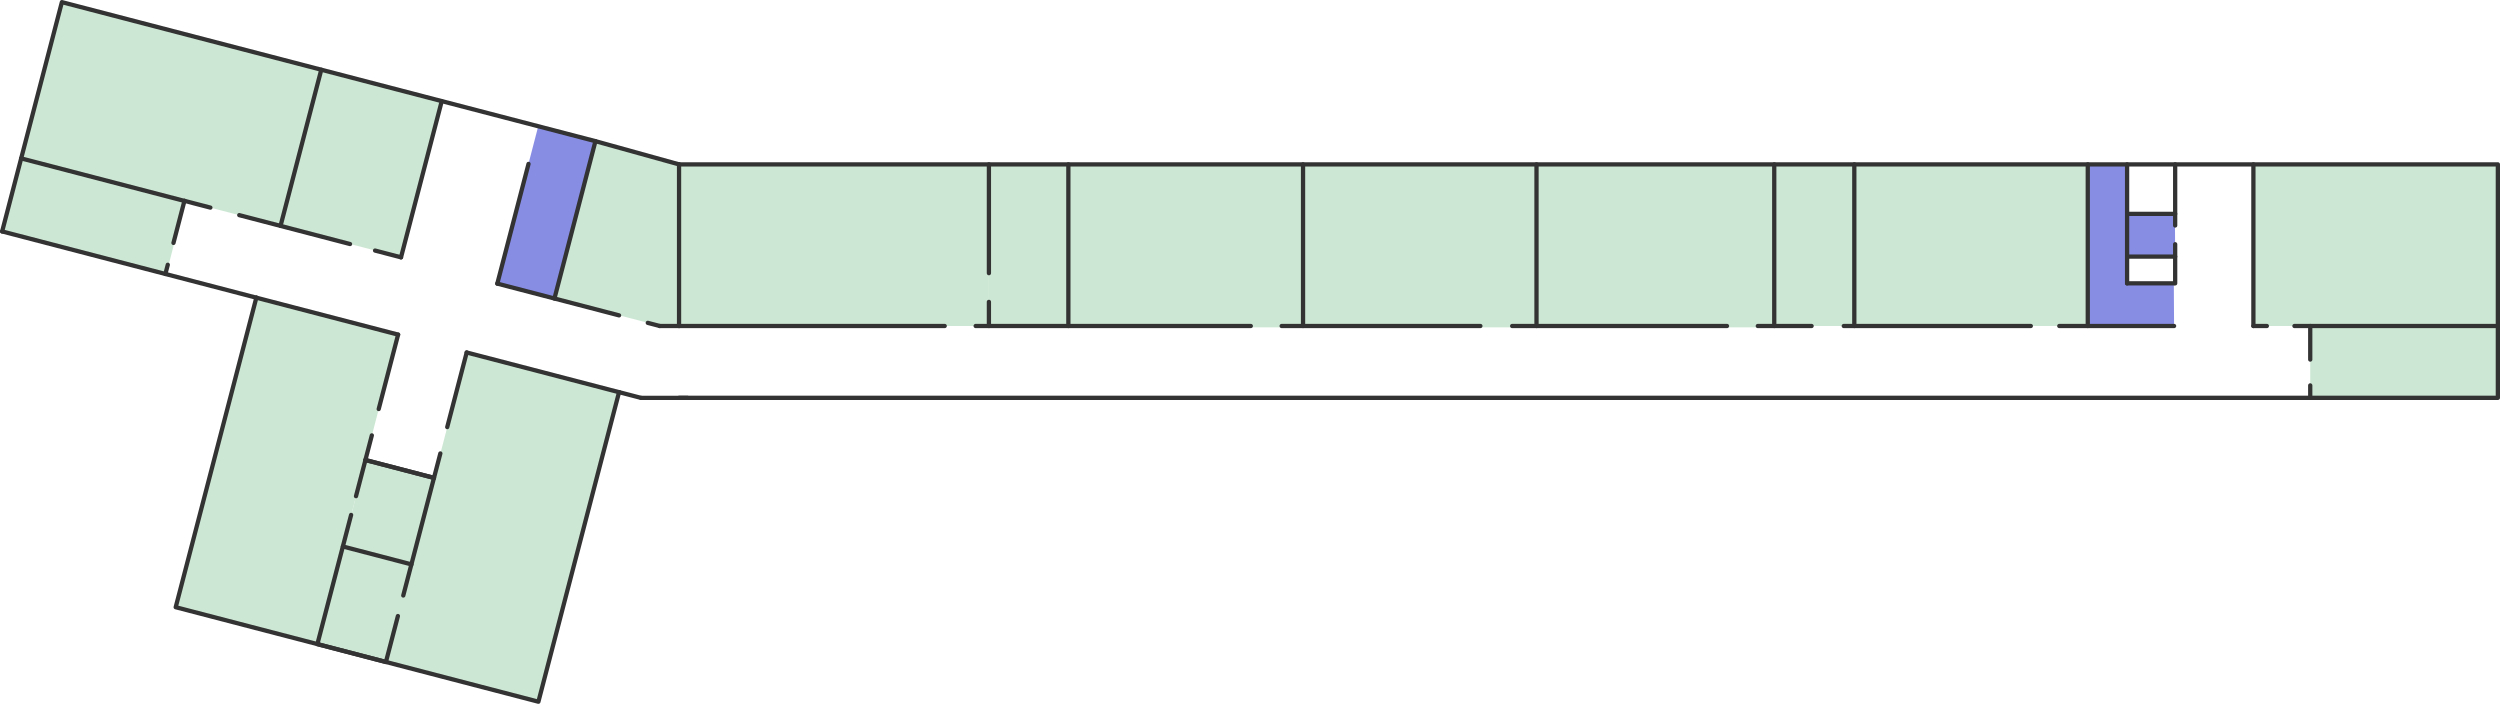 <svg xmlns="http://www.w3.org/2000/svg" viewBox="0 0 4090.58 1151.66">
  <defs>
    <style>.cls-1{fill:#cce7d3;}.cls-2{fill:#888de4;}.cls-3{fill:none;stroke:#333;stroke-linecap:round;stroke-linejoin:round;stroke-width:7px;}</style>
  </defs>
  <g id="Layer_2" data-name="Layer 2">
    <g id="Pietro_1" data-name="Pietro 1">
      <g id="Classes">
        <rect class="cls-1" x="1111.08" y="268.96" width="507" height="264.44"/>
        <rect class="cls-1" x="60.94" y="54.42" width="438.41" height="264.29" transform="translate(55.99 -64.51) rotate(14.58)"/>
        <rect class="cls-1" x="14.52" y="292" width="276.22" height="122.85" transform="matrix(0.97, 0.25, -0.25, 0.97, 93.88, -27.04)"/>
        <rect class="cls-1" x="489.1" y="135.27" width="203.72" height="264.29" transform="translate(86.35 -140.15) rotate(14.58)"/>
        <rect class="cls-1" x="349.47" y="508.88" width="239.94" height="523.26" transform="translate(209.08 -93.36) rotate(14.58)"/>
        <rect class="cls-1" x="538.59" y="906.19" width="119.37" height="165.42" transform="translate(268.2 -118.76) rotate(14.58)"/>
        <rect class="cls-1" x="577.78" y="764.99" width="115.94" height="146.04" transform="translate(231.42 -133.05) rotate(14.58)"/>
        <rect class="cls-1" x="693.57" y="600.74" width="257.63" height="523.48" transform="translate(243.59 -179.25) rotate(14.58)"/>
        <polyline class="cls-1" points="1060.28 528.22 1071.77 531.21 1071.77 531.36 1110.88 531.36 1110.88 268.81 1111.18 267.69 1110.88 267.61 1110.88 266.92 1108.22 266.92 973.68 231.92 907 488.31 927.34 493.6 927.33 493.64 1010.5 515.28"/>
        <rect class="cls-1" x="1618.08" y="268.96" width="130" height="264.44"/>
        <rect class="cls-1" x="1748.08" y="271.19" width="384" height="264.44"/>
        <rect class="cls-1" x="2132.08" y="271.19" width="382" height="264.44"/>
        <rect class="cls-1" x="2514.08" y="271.19" width="389" height="264.44"/>
        <rect class="cls-1" x="2903.08" y="268.96" width="131" height="264.44"/>
        <rect class="cls-1" x="3034.08" y="268.96" width="382" height="264.44"/>
        <rect class="cls-1" x="3687.08" y="268.96" width="400" height="264.44"/>
        <rect class="cls-1" x="3780.08" y="533.41" width="307" height="117.56"/>
      </g>
      <g id="Stairs">
        <polygon class="cls-2" points="813.71 464.06 880.4 207.66 973.18 231.79 907 488.31 813.71 464.06"/>
        <polygon class="cls-2" points="3557.3 533.4 3556.86 463.06 3482.54 463.06 3482.28 268.96 3416.08 268.96 3416.08 533.41 3474.19 533.4 3474.19 533.41 3557.3 533.4"/>
        <polygon class="cls-2" points="3480.41 419.86 3480.42 349.96 3558.66 349.96 3559.08 419.86 3480.41 419.86"/>
      </g>
      <g id="Lines">
        <polyline class="cls-3" points="1111.08 268.96 4087.08 268.96 4087.08 650.96 1111.08 650.96"/>
        <line class="cls-3" x1="1111.08" y1="533.41" x2="1111.08" y2="268.96"/>
        <line class="cls-3" x1="1618.08" y1="446.96" x2="1618.08" y2="268.96"/>
        <line class="cls-3" x1="1618.08" y1="533.41" x2="1618.08" y2="493.96"/>
        <line class="cls-3" x1="1748.08" y1="533.41" x2="1748.08" y2="268.96"/>
        <line class="cls-3" x1="2132.08" y1="533.41" x2="2132.08" y2="268.96"/>
        <line class="cls-3" x1="2514.08" y1="533.41" x2="2514.08" y2="268.96"/>
        <line class="cls-3" x1="2903.08" y1="533.41" x2="2903.08" y2="268.96"/>
        <line class="cls-3" x1="3034.08" y1="533.41" x2="3034.08" y2="268.96"/>
        <line class="cls-3" x1="3416.08" y1="533.41" x2="3416.08" y2="268.96"/>
        <line class="cls-3" x1="3480.42" y1="463.63" x2="3480.42" y2="268.96"/>
        <line class="cls-3" x1="3559.08" y1="368.96" x2="3559.08" y2="268.96"/>
        <line class="cls-3" x1="3559.08" y1="463.63" x2="3559.08" y2="399.63"/>
        <line class="cls-3" x1="3687.08" y1="533.41" x2="3687.08" y2="268.96"/>
        <line class="cls-3" x1="3780.08" y1="588.3" x2="3780.08" y2="533.41"/>
        <line class="cls-3" x1="3780.08" y1="650.96" x2="3780.08" y2="630.63"/>
        <line class="cls-3" x1="419.44" y1="487.07" x2="651.41" y2="547.51"/>
        <polyline class="cls-3" points="1012.92 641.71 880.95 1148.16 287.48 993.52 419.44 487.06"/>
        <line class="cls-3" x1="763.61" y1="576.74" x2="1012.92" y2="641.71"/>
        <line class="cls-3" x1="710.08" y1="781.96" x2="659.85" y2="974.37"/>
        <line class="cls-3" x1="597.95" y1="752.69" x2="710.08" y2="781.96"/>
        <line class="cls-3" x1="561.05" y1="894.18" x2="673.18" y2="923.46"/>
        <line class="cls-3" x1="582.5" y1="811.86" x2="597.95" y2="752.69"/>
        <polyline class="cls-3" points="651.07 1008 631.43 1083.2 519.3 1053.93 574.5 842.53"/>
        <line class="cls-3" x1="974.29" y1="230.98" x2="1111.08" y2="268.96"/>
        <line class="cls-3" x1="3.5" y1="378.68" x2="419.44" y2="487.07"/>
        <polyline class="cls-3" points="907.2 488.46 974.29 230.98 101.26 3.5 3.5 378.68"/>
        <line class="cls-3" x1="1111.08" y1="533.41" x2="1079.51" y2="533.41"/>
        <line class="cls-3" x1="1124.86" y1="651.03" x2="1048.91" y2="651.03"/>
        <line class="cls-3" x1="274.54" y1="433.21" x2="270.62" y2="448.26"/>
        <line class="cls-3" x1="301.75" y1="328.74" x2="283.85" y2="397.45"/>
        <line class="cls-3" x1="34.64" y1="259.17" x2="301.75" y2="328.74"/>
        <line class="cls-3" x1="1012.73" y1="641.59" x2="1048.54" y2="650.93"/>
        <line class="cls-3" x1="459.02" y1="369.64" x2="525.65" y2="114.19"/>
        <line class="cls-3" x1="619.65" y1="669.27" x2="651.41" y2="547.51"/>
        <polyline class="cls-3" points="720.52 741.93 710.09 781.94 597.9 752.67 608.41 712.38"/>
        <line class="cls-3" x1="763.6" y1="576.77" x2="731.77" y2="698.82"/>
        <line class="cls-3" x1="656.15" y1="421.05" x2="613.7" y2="409.98"/>
        <line class="cls-3" x1="1012.92" y1="516.02" x2="813.71" y2="464.06"/>
        <line class="cls-3" x1="1079.51" y1="533.39" x2="1059.93" y2="528.28"/>
        <line class="cls-3" x1="722.77" y1="165.6" x2="656.15" y2="421.05"/>
        <line class="cls-3" x1="864.79" y1="268.21" x2="813.71" y2="464.06"/>
        <line class="cls-3" x1="344.23" y1="339.7" x2="301.78" y2="328.63"/>
        <line class="cls-3" x1="572.73" y1="399.3" x2="391.48" y2="352.02"/>
        <line class="cls-3" x1="3754.25" y1="533.41" x2="4087.08" y2="533.41"/>
        <line class="cls-3" x1="3687.08" y1="533.41" x2="3709.08" y2="533.41"/>
        <line class="cls-3" x1="3480.42" y1="463.63" x2="3556.86" y2="463.63"/>
        <line class="cls-3" x1="3482.64" y1="349.96" x2="3559.08" y2="349.96"/>
        <line class="cls-3" x1="3482.64" y1="419.86" x2="3559.08" y2="419.86"/>
        <line class="cls-3" x1="3369.47" y1="533.41" x2="3557.3" y2="533.41"/>
        <line class="cls-3" x1="3016.86" y1="533.41" x2="3322.86" y2="533.41"/>
        <line class="cls-3" x1="2876.19" y1="533.41" x2="2964.19" y2="533.41"/>
        <line class="cls-3" x1="2474.25" y1="533.41" x2="2825.75" y2="533.41"/>
        <line class="cls-3" x1="2097.08" y1="533.41" x2="2422.25" y2="533.41"/>
        <line class="cls-3" x1="1596.42" y1="533.41" x2="2046.58" y2="533.41"/>
        <line class="cls-3" x1="1111.08" y1="533.41" x2="1545.75" y2="533.41"/>
      </g>
    </g>
  </g>
</svg>